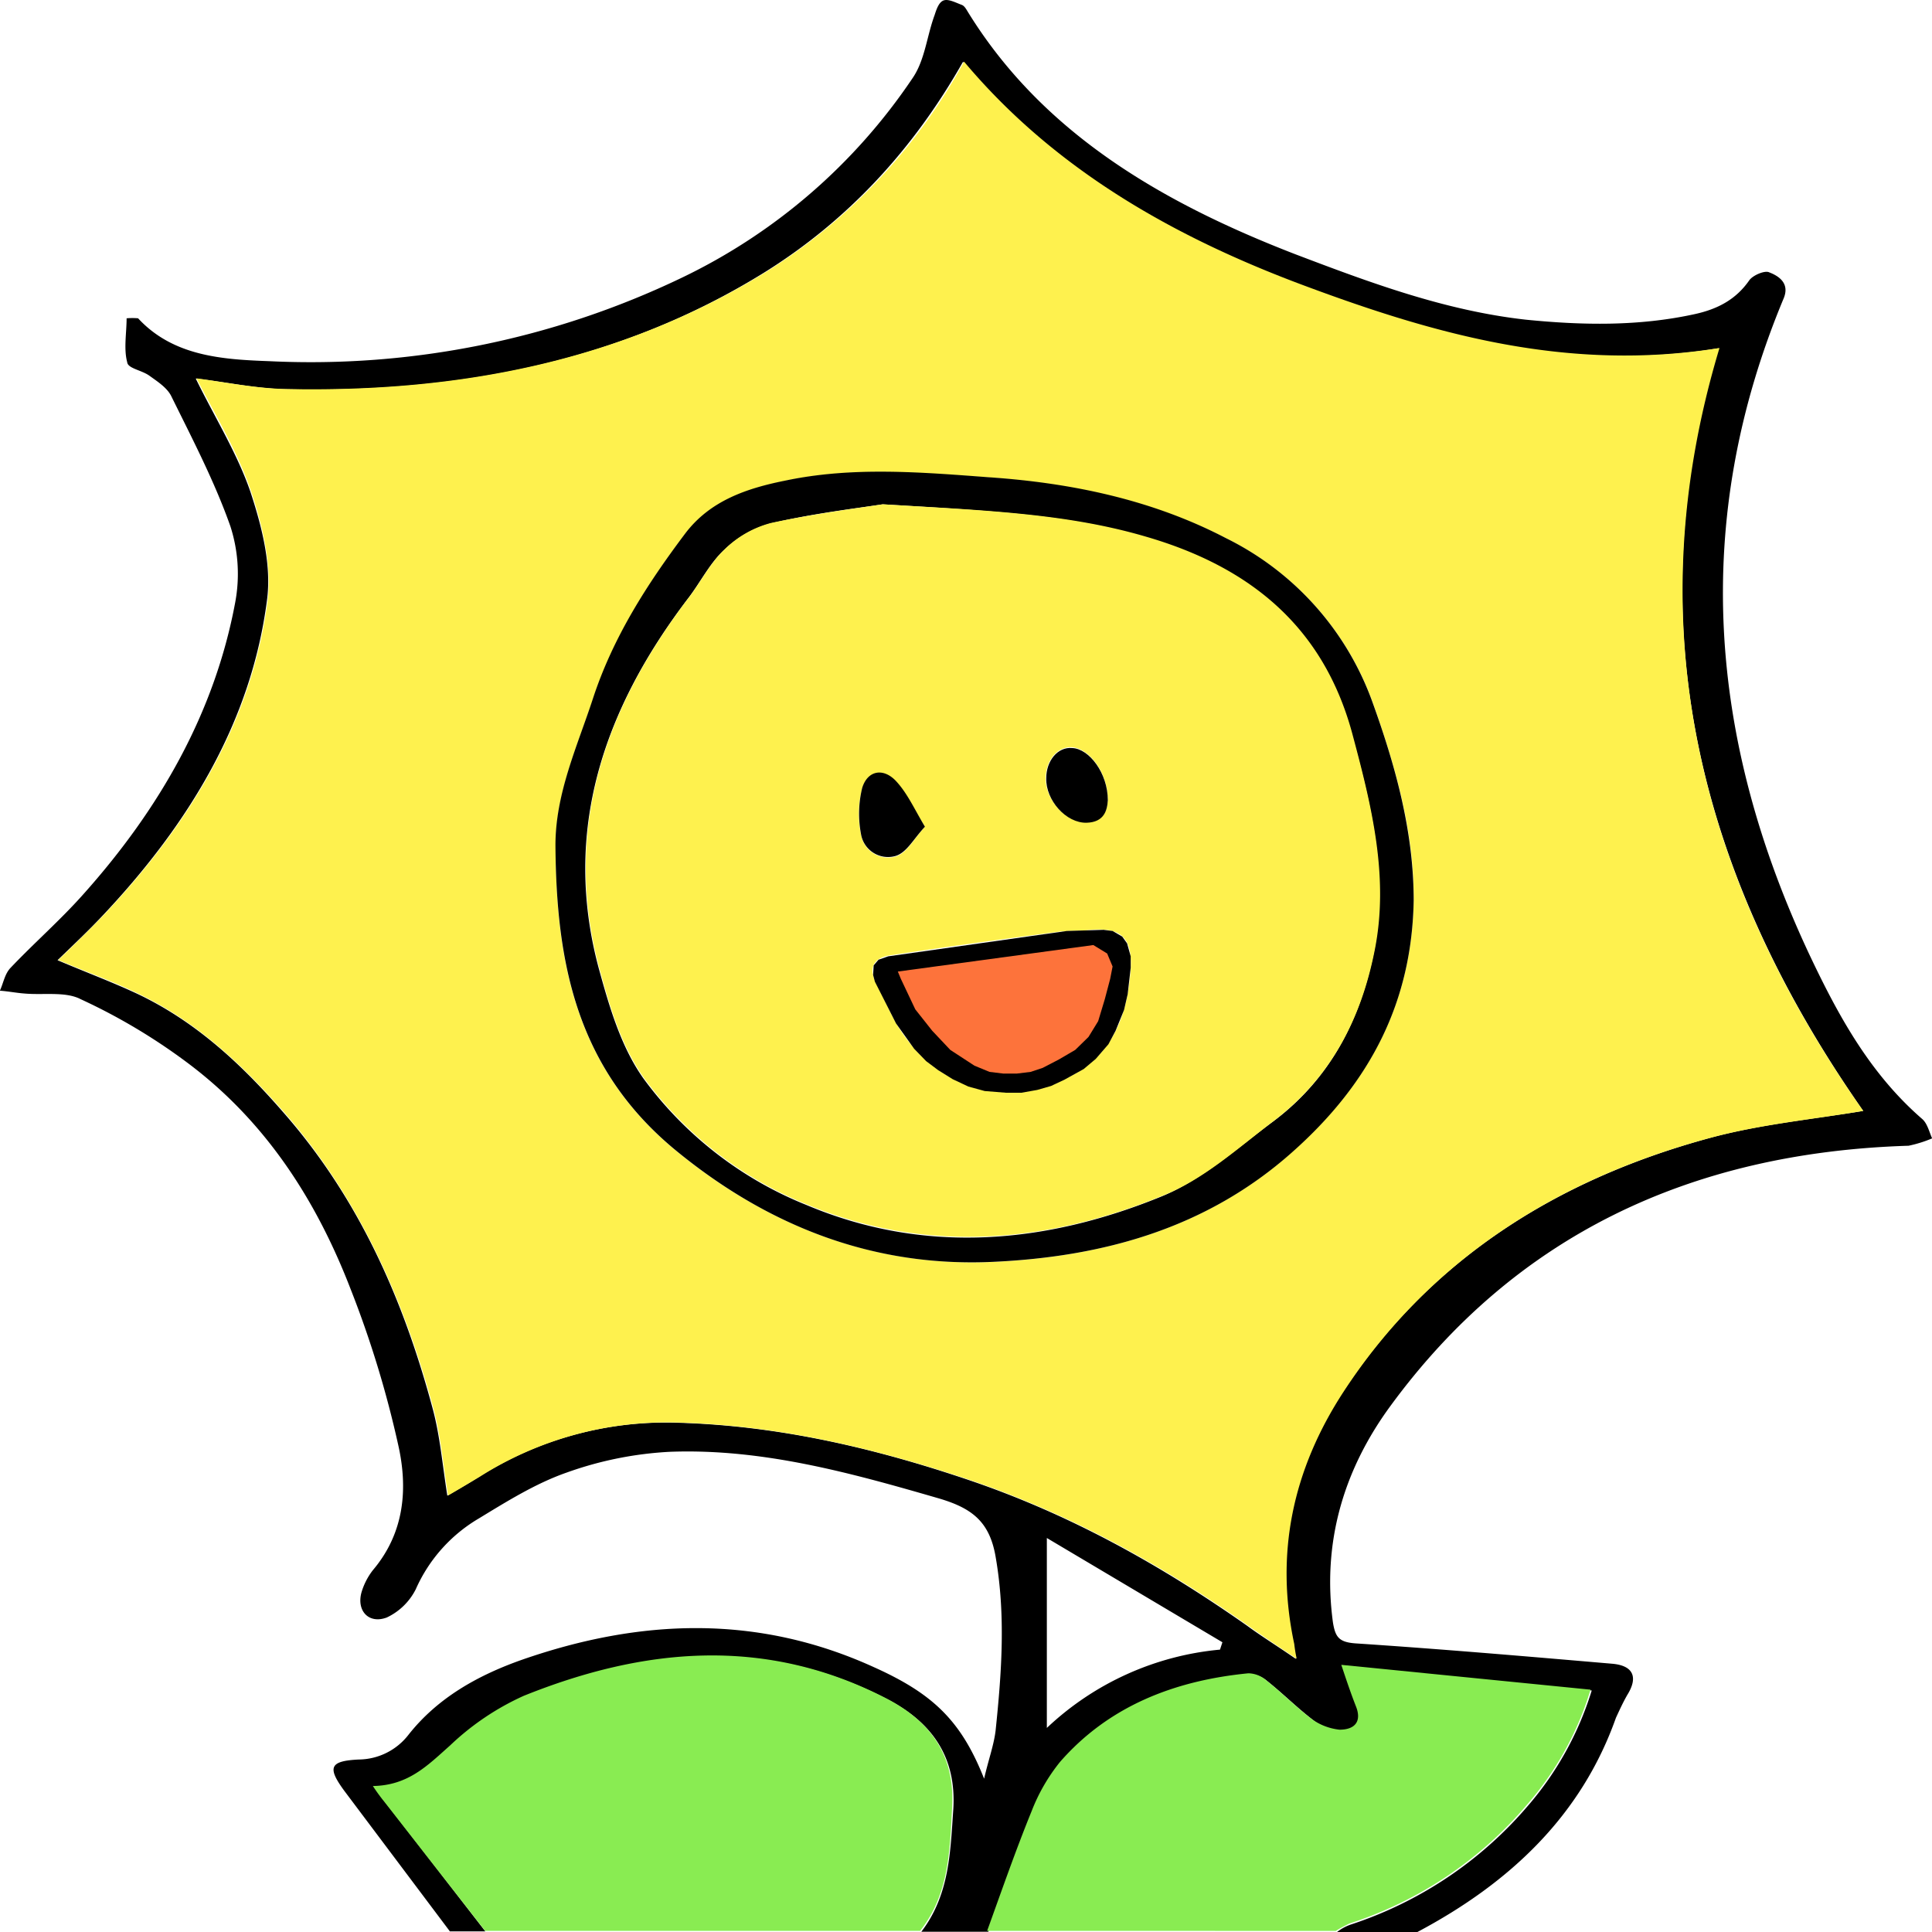 <svg id="图层_1" data-name="图层 1" xmlns="http://www.w3.org/2000/svg" viewBox="0 0 320 320"><rect width="320" height="320" style="fill:#fff"/><path d="M166.45,406.81l-17.39-23.15c-2.89-3.92-2.49-5,2.4-5.23a10.53,10.53,0,0,0,8.2-4.1c4.79-6.07,11.39-9.81,18.79-12.42,19.58-6.82,39-7.56,58.26,1.21,9.79,4.39,14.49,8.87,18.29,18.49.7-3.08,1.6-5.51,1.9-7.94,1-9.61,1.7-19.14,0-28.85-1-5.78-3.9-8-9.3-9.61-14.49-4.2-29.18-8.31-44.57-7.75a59.69,59.69,0,0,0-17.19,3.45c-5.1,1.78-9.89,4.77-14.49,7.57a25.62,25.62,0,0,0-10.49,11.76,10.26,10.26,0,0,1-4.8,4.67c-3,1.12-5-1.12-4.2-4.11a11.08,11.08,0,0,1,1.9-3.73c5.3-6.26,5.8-13.63,4.2-20.73a171.81,171.81,0,0,0-7.9-25.86c-5.59-14.47-13.89-27.63-27-37.44a97.82,97.82,0,0,0-17.69-10.54c-2.5-1.31-6.19-.66-9.29-.94-1.3-.09-2.7-.37-4.1-.47.6-1.3.8-2.8,1.8-3.82,3.9-4.11,8.29-7.94,12.09-12.23,12.59-14.1,21.69-30,25.09-48.27a25.68,25.68,0,0,0-.8-12.6c-2.6-7.38-6.3-14.47-9.8-21.57-.7-1.4-2.3-2.42-3.6-3.36s-3.59-1.21-3.69-2.24c-.6-2.24-.1-4.85-.1-7.28a11.31,11.31,0,0,1,1.9,0c5.79,6.26,13.89,6.82,21.68,7.1A142.05,142.05,0,0,0,204.93,133a96.09,96.09,0,0,0,38.18-33C245.2,97,245.5,93,246.8,89.5c.3-.94.7-2.15,1.5-2.43s2,.37,3,.74c.5.19.8.84,1.1,1.31,12.39,20,32.08,31.46,54.17,40,12.29,4.67,24.78,9.34,38.17,10.83,9.3.93,18.69,1.12,28-.93,3.8-.84,6.8-2.43,9-5.6.6-.84,2.6-1.68,3.3-1.31,1.7.65,3.39,1.87,2.4,4.29-15.4,36.88-12.5,73.19,4.39,109,4.7,9.9,9.9,19.42,18.49,26.89.9.74,1.2,2.14,1.7,3.26a20.87,20.87,0,0,1-3.9,1.22c-36.27,1.12-65.26,15-85.84,43.13-7.8,10.64-11.3,22.68-9.5,35.85.4,2.42,1,3.26,3.8,3.45,14.19.94,28.28,2.15,42.37,3.36,3.6.28,4.4,2.24,2.6,5.14-.7,1.21-1.3,2.52-1.9,3.82-5.69,16.06-17.39,27.26-32.88,35.48H313.46a8,8,0,0,1,2.2-1.21A65.24,65.24,0,0,0,345,386.18,53,53,0,0,0,355.64,367l-41.28-4.1c1,2.7,1.6,4.76,2.4,6.81,1,2.52,0,3.92-2.7,3.92a7.73,7.73,0,0,1-4.5-1.68c-2.69-2.05-5-4.39-7.69-6.53a4.59,4.59,0,0,0-2.9-1.12c-12.39,1.21-23.18,5.5-31.18,14.65a29.17,29.17,0,0,0-4.7,8.13c-2.7,6.53-5,13.25-7.39,19.88H244.6c4.7-6.16,4.8-13.26,5.3-20.35.5-8.4-3.3-14.29-11.19-18.3-19.89-10.18-39.88-8.31-59.76-.28-4.5,1.77-8.6,4.95-12.2,8.22S159.86,382.82,154,383c.9,1.21,1.4,2,1.9,2.61l16.49,21.29h-5.9ZM400.61,271c-27.09-38.74-37.68-80.29-24-126.31-25,4.11-47.07-2.24-68.85-10.36S266.39,115,251.5,97.24c-8.19,14.47-19.09,26.33-33.08,35-23.88,14.75-50.77,19.89-79,19.23-5-.09-10.09-1.21-15-1.77,3.1,6.35,6.9,12.42,9.09,18.86,1.9,5.79,3.5,12.13,2.7,17.92-2.6,20-12.89,36.88-26.88,51.82-2.6,2.8-5.4,5.41-7.8,7.74,4.7,2,9.1,3.64,13.3,5.61,9.79,4.66,17.38,11.85,24.18,19.69,12.59,14.38,19.89,31.18,24.69,49.11,1.19,4.48,1.59,9.24,2.39,14.28,1.9-1.12,3.6-2.05,5.2-3.08a57.78,57.78,0,0,1,32.88-9c16.79.47,32.68,4.2,48.37,9.52,16.79,5.7,31.78,14.1,46,24.09,2.4,1.77,5,3.36,8.1,5.51-.2-1.31-.3-1.87-.4-2.43-3.2-14.94-.3-28.94,8.19-41.83,14.19-21.56,35-35,60.66-42C383.42,273.22,392.31,272.38,400.61,271ZM294.07,360.23l.4-1.22-29.08-17.27V373.2A48.17,48.17,0,0,1,294.07,360.23Z" transform="translate(-92 -87)"/><path d="M172.35,406.81l-16.69-21.38a29.85,29.85,0,0,1-1.9-2.61c5.9-.09,9.1-3.45,12.79-6.72a43.66,43.66,0,0,1,12.2-8.22c19.88-8,39.87-9.89,59.76.28,7.89,4,11.69,9.81,11.19,18.3-.4,7.1-.5,14.29-5.3,20.35Z" transform="translate(-92 -87)" style="fill:#89ec52"/><path d="M255.5,406.81c2.4-6.63,4.69-13.25,7.39-19.88a30.45,30.45,0,0,1,4.7-8.12c8-9.15,18.79-13.45,31.18-14.66a4.59,4.59,0,0,1,2.9,1.12c2.6,2.05,5,4.48,7.69,6.53a9.69,9.69,0,0,0,4.5,1.69c2.7,0,3.7-1.5,2.7-3.93-.8-2.05-1.5-4.1-2.4-6.81l41.28,4.11A51.56,51.56,0,0,1,344.84,386a64.53,64.53,0,0,1-29.38,19.61c-.7.37-1.5.75-2.2,1.21Z" transform="translate(-92 -87)" style="fill:#89ec52"/><path d="M400.61,271c-8.3,1.4-17.09,2.24-25.39,4.48-25.68,6.91-46.57,20.45-60.66,42-8.49,13-11.39,26.89-8.19,41.82a24.33,24.33,0,0,0,.4,2.43c-3.1-2.05-5.6-3.73-8.1-5.51-14.19-10-29.28-18.39-46-24.08-15.59-5.23-31.58-9.06-48.37-9.52a57.91,57.91,0,0,0-32.88,9c-1.6.93-3.3,2-5.2,3.08-.8-5-1.2-9.8-2.39-14.28-4.8-17.84-12.2-34.73-24.69-49.11-6.8-7.75-14.39-15-24.18-19.7-4.2-2.05-8.7-3.64-13.3-5.6,2.4-2.33,5.2-5,7.8-7.75,14-14.94,24.28-31.74,26.88-51.81.7-5.79-.8-12.23-2.7-17.93-2.19-6.53-5.89-12.6-9.09-18.85,4.9.65,9.89,1.68,15,1.77,28.28.56,55.17-4.57,79.05-19.23a94.31,94.31,0,0,0,33.08-35c14.89,17.74,34.48,28.94,56.26,37.06s43.78,14.38,68.86,10.37C362.93,190.69,373.42,232.33,400.61,271Zm-74.46-34.82c.1-11.39-3-22.22-6.79-32.86a48.68,48.68,0,0,0-24.29-27.17c-12.19-6.26-25.48-9.06-39.37-10.08-11.2-.75-22.39-1.78-33.58.56-6.5,1.4-12.49,3.36-16.59,8.77-6.4,8.4-11.89,17.27-15.29,27.36-2.7,8-6.2,15.77-6.2,24.27,0,19.14,3.3,37,20.09,50.69,15.19,12.42,32.58,19.14,52.27,18.3,18.19-.84,35.38-5.51,49.47-18.11C319.16,266.22,325.85,252.78,326.15,236.16Z" transform="translate(-92 -87)" style="fill:#fef14e"/><path d="M326.15,236.16c-.3,16.62-7,30.06-20.18,41.73-14.19,12.6-31.28,17.27-49.47,18.11-19.79.93-37.18-5.88-52.37-18.3C187.34,264,184.14,246.24,184,227c0-8.59,3.6-16.34,6.2-24.27,3.3-10.09,8.89-18.86,15.29-27.36,4.1-5.41,10.09-7.47,16.59-8.77,11.09-2.34,22.38-1.4,33.58-.56,13.79.93,27.18,3.73,39.37,10.08a48.61,48.61,0,0,1,24.29,27.17C323.16,213.94,326.15,224.77,326.15,236.16Zm-87.94-65.63c-4.2.65-11.49,1.49-18.59,3.17a17.93,17.93,0,0,0-7.69,4.39c-2.4,2.24-3.9,5.32-5.9,7.94-14.19,18.57-21,38.83-14.79,61.61,1.7,6.16,3.6,12.7,7.29,17.93a62.13,62.13,0,0,0,27,21c19.68,8.31,39.67,6.44,58.86-1.4,6.8-2.8,12.49-8,18.49-12.42,9.59-7.18,14.49-17.08,16.69-28.1,2.4-12.32-.4-24.27-3.7-36.13-4.6-17.27-16.49-27.44-34.28-32.58C268.59,172.12,255,171.56,238.21,170.53Z" transform="translate(-92 -87)"/><path d="M238.21,170.53c16.79,1,30.38,1.49,43.47,5.32,17.79,5.13,29.58,15.31,34.28,32.58,3.2,11.95,6.2,23.9,3.7,36.13-2.2,11-7.1,20.82-16.69,28.1-5.9,4.48-11.59,9.71-18.49,12.42-19.19,7.84-39.18,9.61-58.86,1.4a62.15,62.15,0,0,1-27-21c-3.69-5.23-5.59-11.67-7.29-17.92-6.2-22.78.6-43,14.79-61.62,2-2.61,3.5-5.69,5.89-7.93a17,17,0,0,1,7.7-4.39C226.72,172.12,234,171.18,238.21,170.53Zm41.07,77c.3-5.42-1.7-7.1-7.39-6.44-1.3.09-2.7.09-4.1.18-9.29,1.22-18.79,2.52-28.08,3.92-3.1.38-3.9,2.15-2.6,4.67s2.3,4.86,3.6,7.1c5.79,9.43,15.89,13.16,25.58,9.61C275.69,263.23,278.68,256.14,279.28,247.55ZM245.2,223.93c-1.89-3-3-5.51-4.79-7.47-2.1-2.24-4.7-1.77-5.6,1.12a16.54,16.54,0,0,0-.2,7.66,4.56,4.56,0,0,0,5.7,3.64c1.9-.56,3.1-3,4.89-4.95Zm30.29-4.48c0-4.39-3-8.5-6-8.69-2.4-.09-4.2,2.15-4.3,5.05-.1,3.64,3.4,7.46,6.7,7.37,3-.09,3.5-2.05,3.6-3.73Z" transform="translate(-92 -87)" style="fill:#fef14e"/><path d="M245.2,223.93c-1.89,2-3,4.29-4.89,4.85a4.53,4.53,0,0,1-5.7-3.64,18,18,0,0,1,.2-7.65c.9-2.9,3.5-3.36,5.6-1.12C242.31,218.42,243.41,220.94,245.2,223.93Z" transform="translate(-92 -87)"/><path d="M275.49,219.54c-.1,1.68-.6,3.64-3.5,3.73-3.4.1-6.8-3.73-6.7-7.37,0-2.89,1.9-5.23,4.3-5C272.39,211,275.49,215.06,275.49,219.54Z" transform="translate(-92 -87)"/><polygon points="144.91 162.6 148.41 169.51 151.41 173.71 153.4 175.76 155.4 177.26 157.8 178.75 160.4 179.97 163.1 180.71 166.6 180.99 169.19 180.99 171.79 180.53 174.09 179.87 176.29 178.84 179.49 177.07 181.49 175.39 183.59 172.96 184.78 170.72 186.18 167.27 186.78 164.66 187.28 160.27 187.28 158.4 186.68 156.25 185.88 155.13 184.28 154.2 182.79 154.01 176.69 154.2 147.11 158.4 145.51 158.96 144.71 159.89 144.61 161.48 144.91 162.6"/><path d="M239.71,248.76" transform="translate(-92 -87)" style="fill:#fd733b"/><polygon points="149.21 162.13 151.6 167.18 154.4 170.72 157.4 173.9 161.4 176.51 163.9 177.54 166.2 177.82 168.4 177.82 170.69 177.54 172.69 176.88 175.39 175.48 178.09 173.9 180.29 171.75 181.89 169.14 182.99 165.5 183.88 162.13 184.28 160.08 183.38 157.93 181.09 156.53 148.71 160.92 149.21 162.13" style="fill:#fd733b"/></svg>